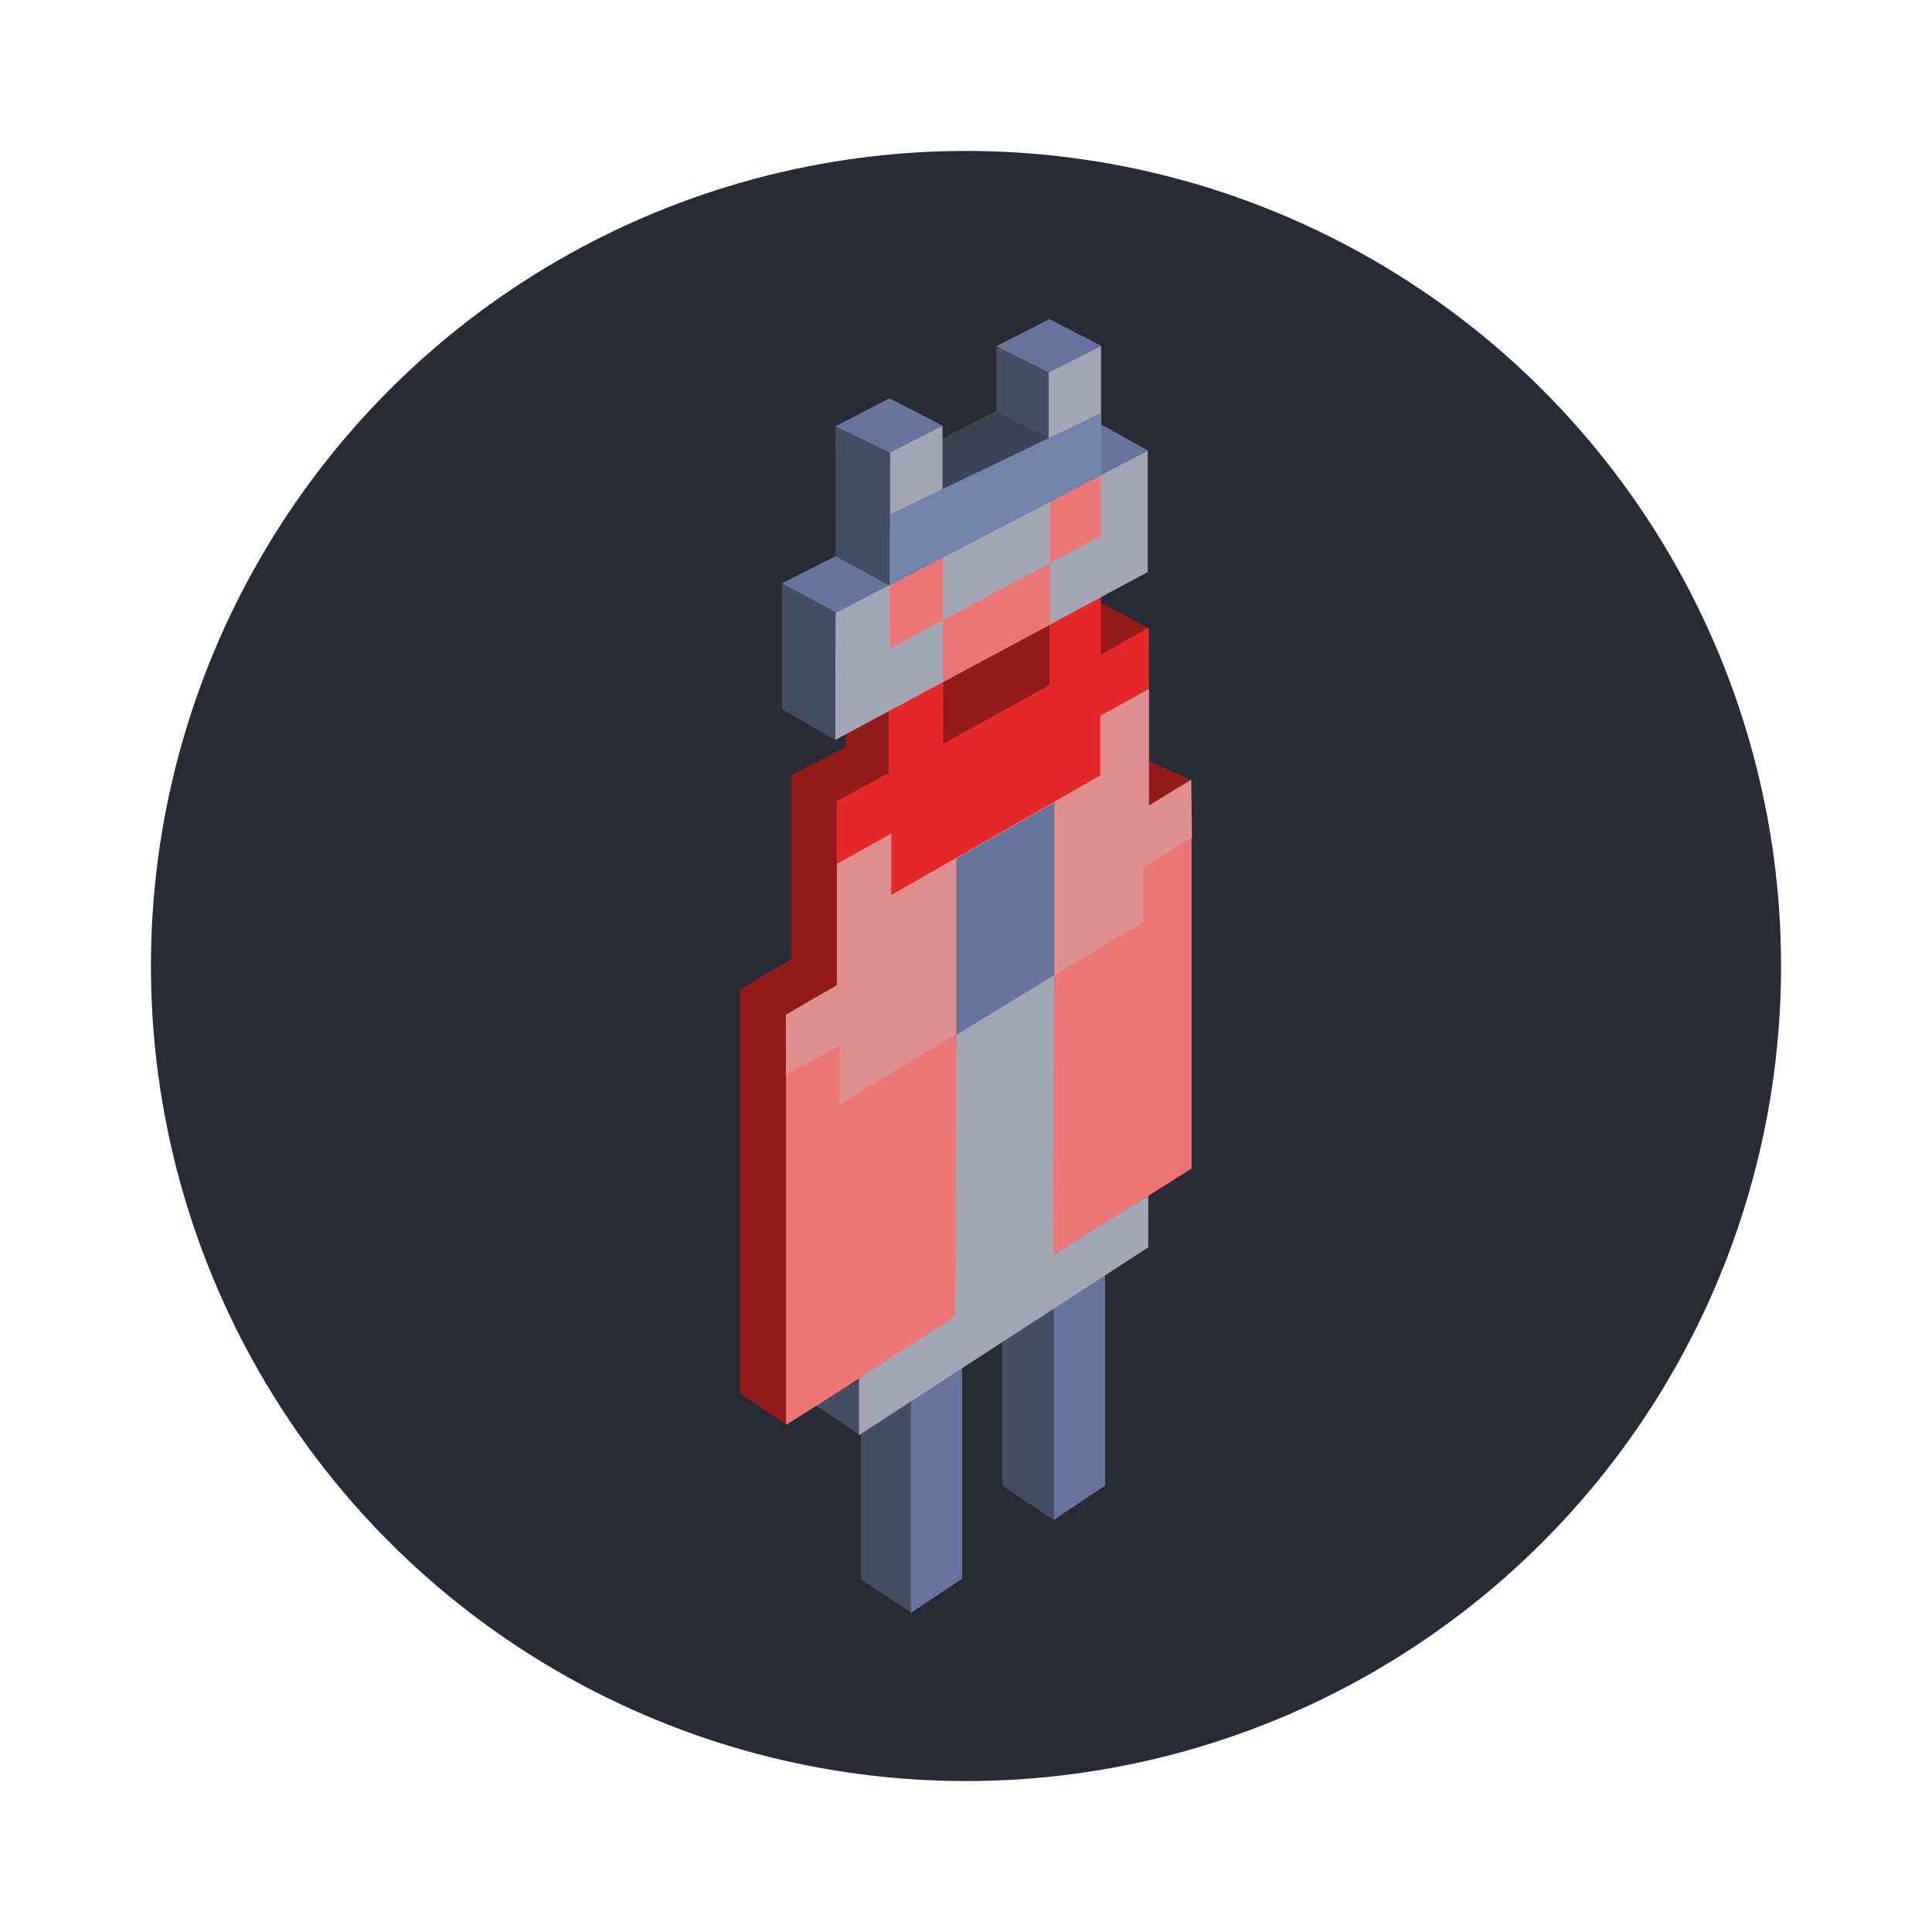<svg xmlns="http://www.w3.org/2000/svg" width="64" height="64" viewBox="0 0 16.934 16.934"><circle cx="8.467" cy="8.467" r="7.144" fill="#282a36"/><path fill="#444e63" d="m7.143 12.314.39.262.012-.011v1.279l.441.289v-2.297z"/><path fill="#931b1a" d="M7.413 6.43v.12l-.477.243v1.613l-.45.266v3.54l.405.275 3.551-2.24v-3.41l-.372-.165V5.506l-.474-.252z"/><path fill="#444e63" d="m9.236 11.462-.001 1.86-.45-.3v-1.853z"/><path fill="#ec7676" d="M6.89 9.416v3.073l3.554-2.248V7.349z"/><path fill="#df8f8f" d="M7.335 7.568v1.067l-.447.259v.523l.472-.25v.51l2.661-1.597V7.6l.427-.253-.007-.513-.37.226V6.036l-.466.257z"/><path fill="#e5292a" d="M7.789 6.212v.563l-.455.247v.551l.478-.267v.539l1.832-1.048v-.523l.425-.236v-.54l-.42.243v-.529l-.45.259v.534l-.932.515v-.549z"/><path fill="#a3a6b4" d="M7.32 5.37v1.116l2.74-1.472V3.95z"/><path fill="#ec7676" d="m9.647 4.164-.443.23v.54l.443-.235zm-.443.77-.94.502v.543l.94-.505zm-.94.502V4.88l-.466.242v.563z"/><path fill="#3a4455" d="m8.762 3.586-.83.426.15.37 1.135-.533z"/><path fill="#67759c" d="m7.33 5.371-.477-.258L9.632 3.71l.43.239z"/><path fill="#444e63" d="M8.734 3.029v.576l.457.236v-.58z"/><path fill="#67759c" d="m7.803 3.972.461-.24-.468-.241-.476.246z"/><path fill="#a3a6b4" d="M7.8 3.968v1.157l1.851-.963V3.03l-.46.232v.605l-.93.449v-.584z"/><path fill="#67759c" d="m9.194 3.265.46-.233-.457-.235-.463.237z"/><path fill="#7384aa" d="M7.799 5.13v-.621l1.853-.89.001.546z"/><path fill="#444e63" d="m7.798 5.132-.474-.256-.002-1.137.476.23zM6.854 5.114l.47.255-.003 1.116-.466-.267z"/><path fill="#67759c" d="M8.382 7.523v1.64l.86-.498V7.033zM7.984 12.277v1.86l.45-.3v-1.853zM9.236 11.462v1.86l.45-.3v-1.853z"/><path fill="#a3a6b4" d="M7.529 12.083v.496l2.536-1.646v-.452l-.835.521.011-2.455-.857.523-.012 2.466z"/></svg>